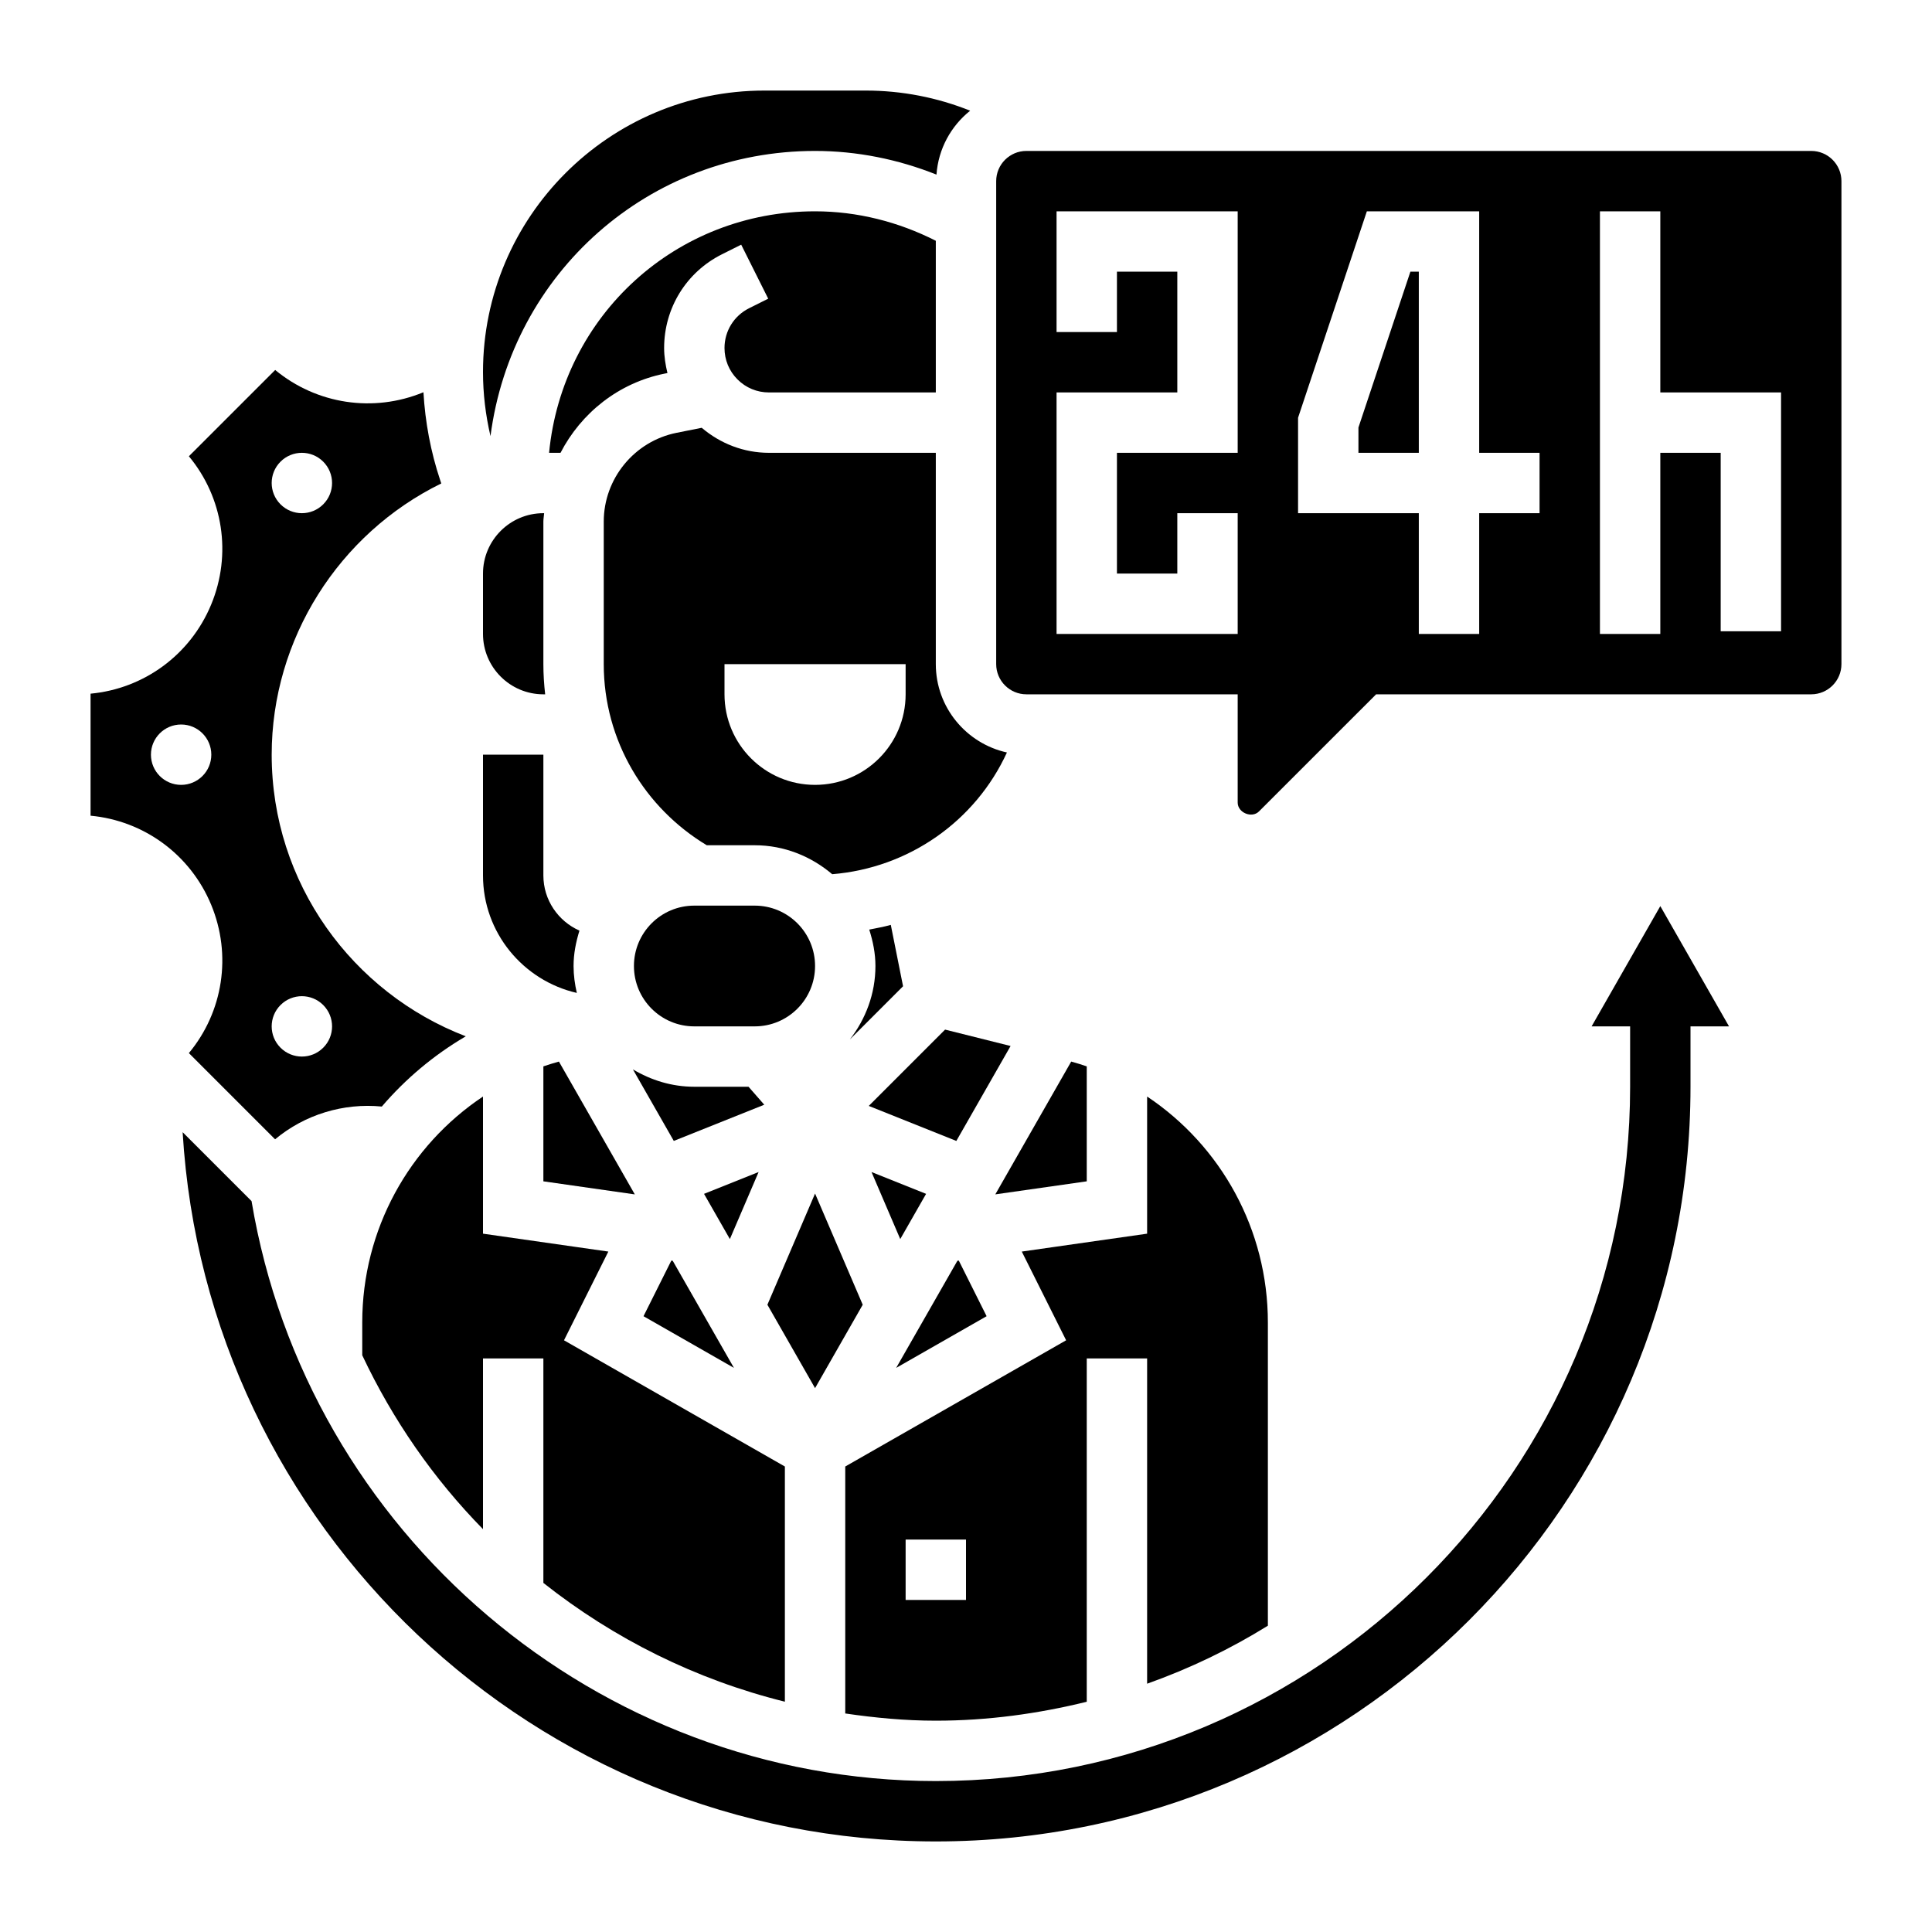<svg id="_x33_0" enable-background="new 0 0 64 64" height="512" viewBox="0 0 64 64" width="512" xmlns="http://www.w3.org/2000/svg"><g><path d="m19.108 32.892c-.066-.288-.108-.585-.108-.892 0-.411.08-.799.195-1.172-.702-.311-1.195-1.012-1.195-1.828v-4h-2v4c0 1.898 1.332 3.484 3.108 3.892z"/><path d="m18 35.325v3.808l3.029.433-2.514-4.4c-.174.05-.347.1-.515.159z"/><path d="m31 22v-7h-5.529c-.828 0-1.602-.301-2.226-.829l-.832.166c-1.398.28-2.413 1.517-2.413 2.942v4.721c0 2.548 1.373 4.775 3.413 6h1.587c.982 0 1.871.369 2.568.959 2.536-.206 4.742-1.755 5.788-4.032-1.345-.297-2.356-1.494-2.356-2.927zm-1 1c0 1.657-1.343 3-3 3s-3-1.343-3-3v-1h6z"/><path d="m29.822 41.046.856-1.498-1.808-.723z"/><path d="m28.779 36.635 2.901 1.16 1.797-3.145-2.17-.543z"/><path d="m32.683 43.601-.922-1.843-.046.007-2.028 3.548z"/><path d="m32.971 39.565 3.029-.432v-3.808c-.168-.059-.341-.11-.515-.159z"/><path d="m28.579 43.221-1.579-3.683-1.579 3.683 1.579 2.763z"/><path d="m22.239 41.758-.922 1.843 2.996 1.712-2.028-3.548z"/><path d="m27 5c1.385 0 2.748.276 4.022.784.062-.858.482-1.61 1.116-2.117-1.091-.437-2.259-.667-3.462-.667h-3.352c-5.141 0-9.324 4.183-9.324 9.325 0 .718.086 1.428.248 2.122.704-5.413 5.245-9.447 10.752-9.447z"/><path d="m12 43.808v1.087c1.011 2.145 2.364 4.092 4 5.761v-5.656h2v7.436c2.333 1.847 5.051 3.204 8 3.935v-7.791l-7.317-4.181 1.469-2.939-4.152-.593v-4.543c-2.447 1.633-4 4.406-4 7.484z"/><path d="m42 53.854v-10.046c0-3.078-1.553-5.851-4-7.484v4.543l-4.152.593 1.469 2.939-7.317 4.181v8.181c.984.144 1.982.239 3 .239 1.726 0 3.394-.232 5-.627v-11.373h2v10.775c1.409-.501 2.747-1.145 4-1.921zm-10-.854h-2v-2h2z"/><path d="m23.322 39.548.856 1.498.952-2.221z"/><path d="m24.796 36h-1.796c-.746 0-1.436-.218-2.034-.575l1.354 2.369 2.997-1.199z"/><path d="m29.915 32.671-.406-2.033c-.233.067-.475.106-.714.156.121.383.205.783.205 1.206 0 .92-.325 1.759-.849 2.435z"/><path d="m24 11.527c0 .394.152.764.431 1.042.277.278.646.431 1.04.431h5.529v-5.024c-1.237-.628-2.603-.976-4-.976-4.592 0-8.369 3.436-8.811 8h.379c.681-1.318 1.923-2.318 3.451-2.624l.091-.018c-.065-.27-.11-.546-.11-.831.001-1.324.736-2.514 1.919-3.105l.634-.317.895 1.789-.634.317c-.502.251-.813.755-.814 1.316z"/><path d="m6.257 34.885 2.856 2.856c.982-.821 2.268-1.21 3.535-1.085.786-.918 1.722-1.706 2.782-2.327-3.754-1.441-6.43-5.074-6.43-9.329 0-3.829 2.224-7.323 5.618-8.985l-.037-.111c-.315-.943-.496-1.919-.554-2.91-1.663.687-3.542.394-4.911-.738l-2.859 2.858c1.135 1.367 1.429 3.249.737 4.916-.691 1.664-2.228 2.784-3.994 2.949v4.042c1.766.165 3.303 1.285 3.994 2.947.692 1.667.398 3.55-.737 4.917zm3.036-1.592c.195-.195.451-.293.707-.293s.512.098.707.293c.391.391.391 1.024 0 1.414-.195.195-.451.293-.707.293s-.512-.098-.707-.293c-.391-.39-.391-1.024 0-1.414zm0-18c.195-.195.451-.293.707-.293s.512.098.707.293c.391.391.391 1.024 0 1.414-.195.195-.451.293-.707.293s-.512-.098-.707-.293c-.391-.39-.391-1.024 0-1.414zm-3.293 10.707c-.552 0-1-.448-1-1s.448-1 1-1 1 .448 1 1-.448 1-1 1z"/><path d="m52.724 34h1.276v2c0 12.682-10.317 23-23 23-11.21 0-20.833-8.219-22.667-19.212l-2.283-2.283c.781 13.087 11.671 23.495 24.95 23.495 13.785 0 25-11.215 25-25v-2h1.276l-2.276-3.984z"/><path d="m45 14.162v.838h2v-6h-.279z"/><path d="m18 23h.059c-.037-.329-.059-.662-.059-1v-4.721c0-.095.019-.185.025-.279h-.025c-1.103 0-2 .897-2 2v2c0 1.103.897 2 2 2z"/><path d="m60 5h-26c-.552 0-1 .449-1 1v16c0 .551.448 1 1 1h7v3.586c0 .338.47.531.706.293l3.88-3.879h14.414c.552 0 1-.449 1-1v-16c0-.551-.448-1-1-1zm-19 10h-4v4h2v-2h2v4h-6v-8h4v-4h-2v2h-2v-4h6zm10 2h-2v4h-2v-4h-4v-3.162l2.279-6.838h3.721v8h2zm8 3.911h-2v-5.911h-2v6h-2v-14h2v6h4z"/><path d="m27 32c0-1.105-.895-2-2-2h-2c-1.105 0-2 .895-2 2s.895 2 2 2h2c1.105 0 2-.895 2-2z"/></g></svg>